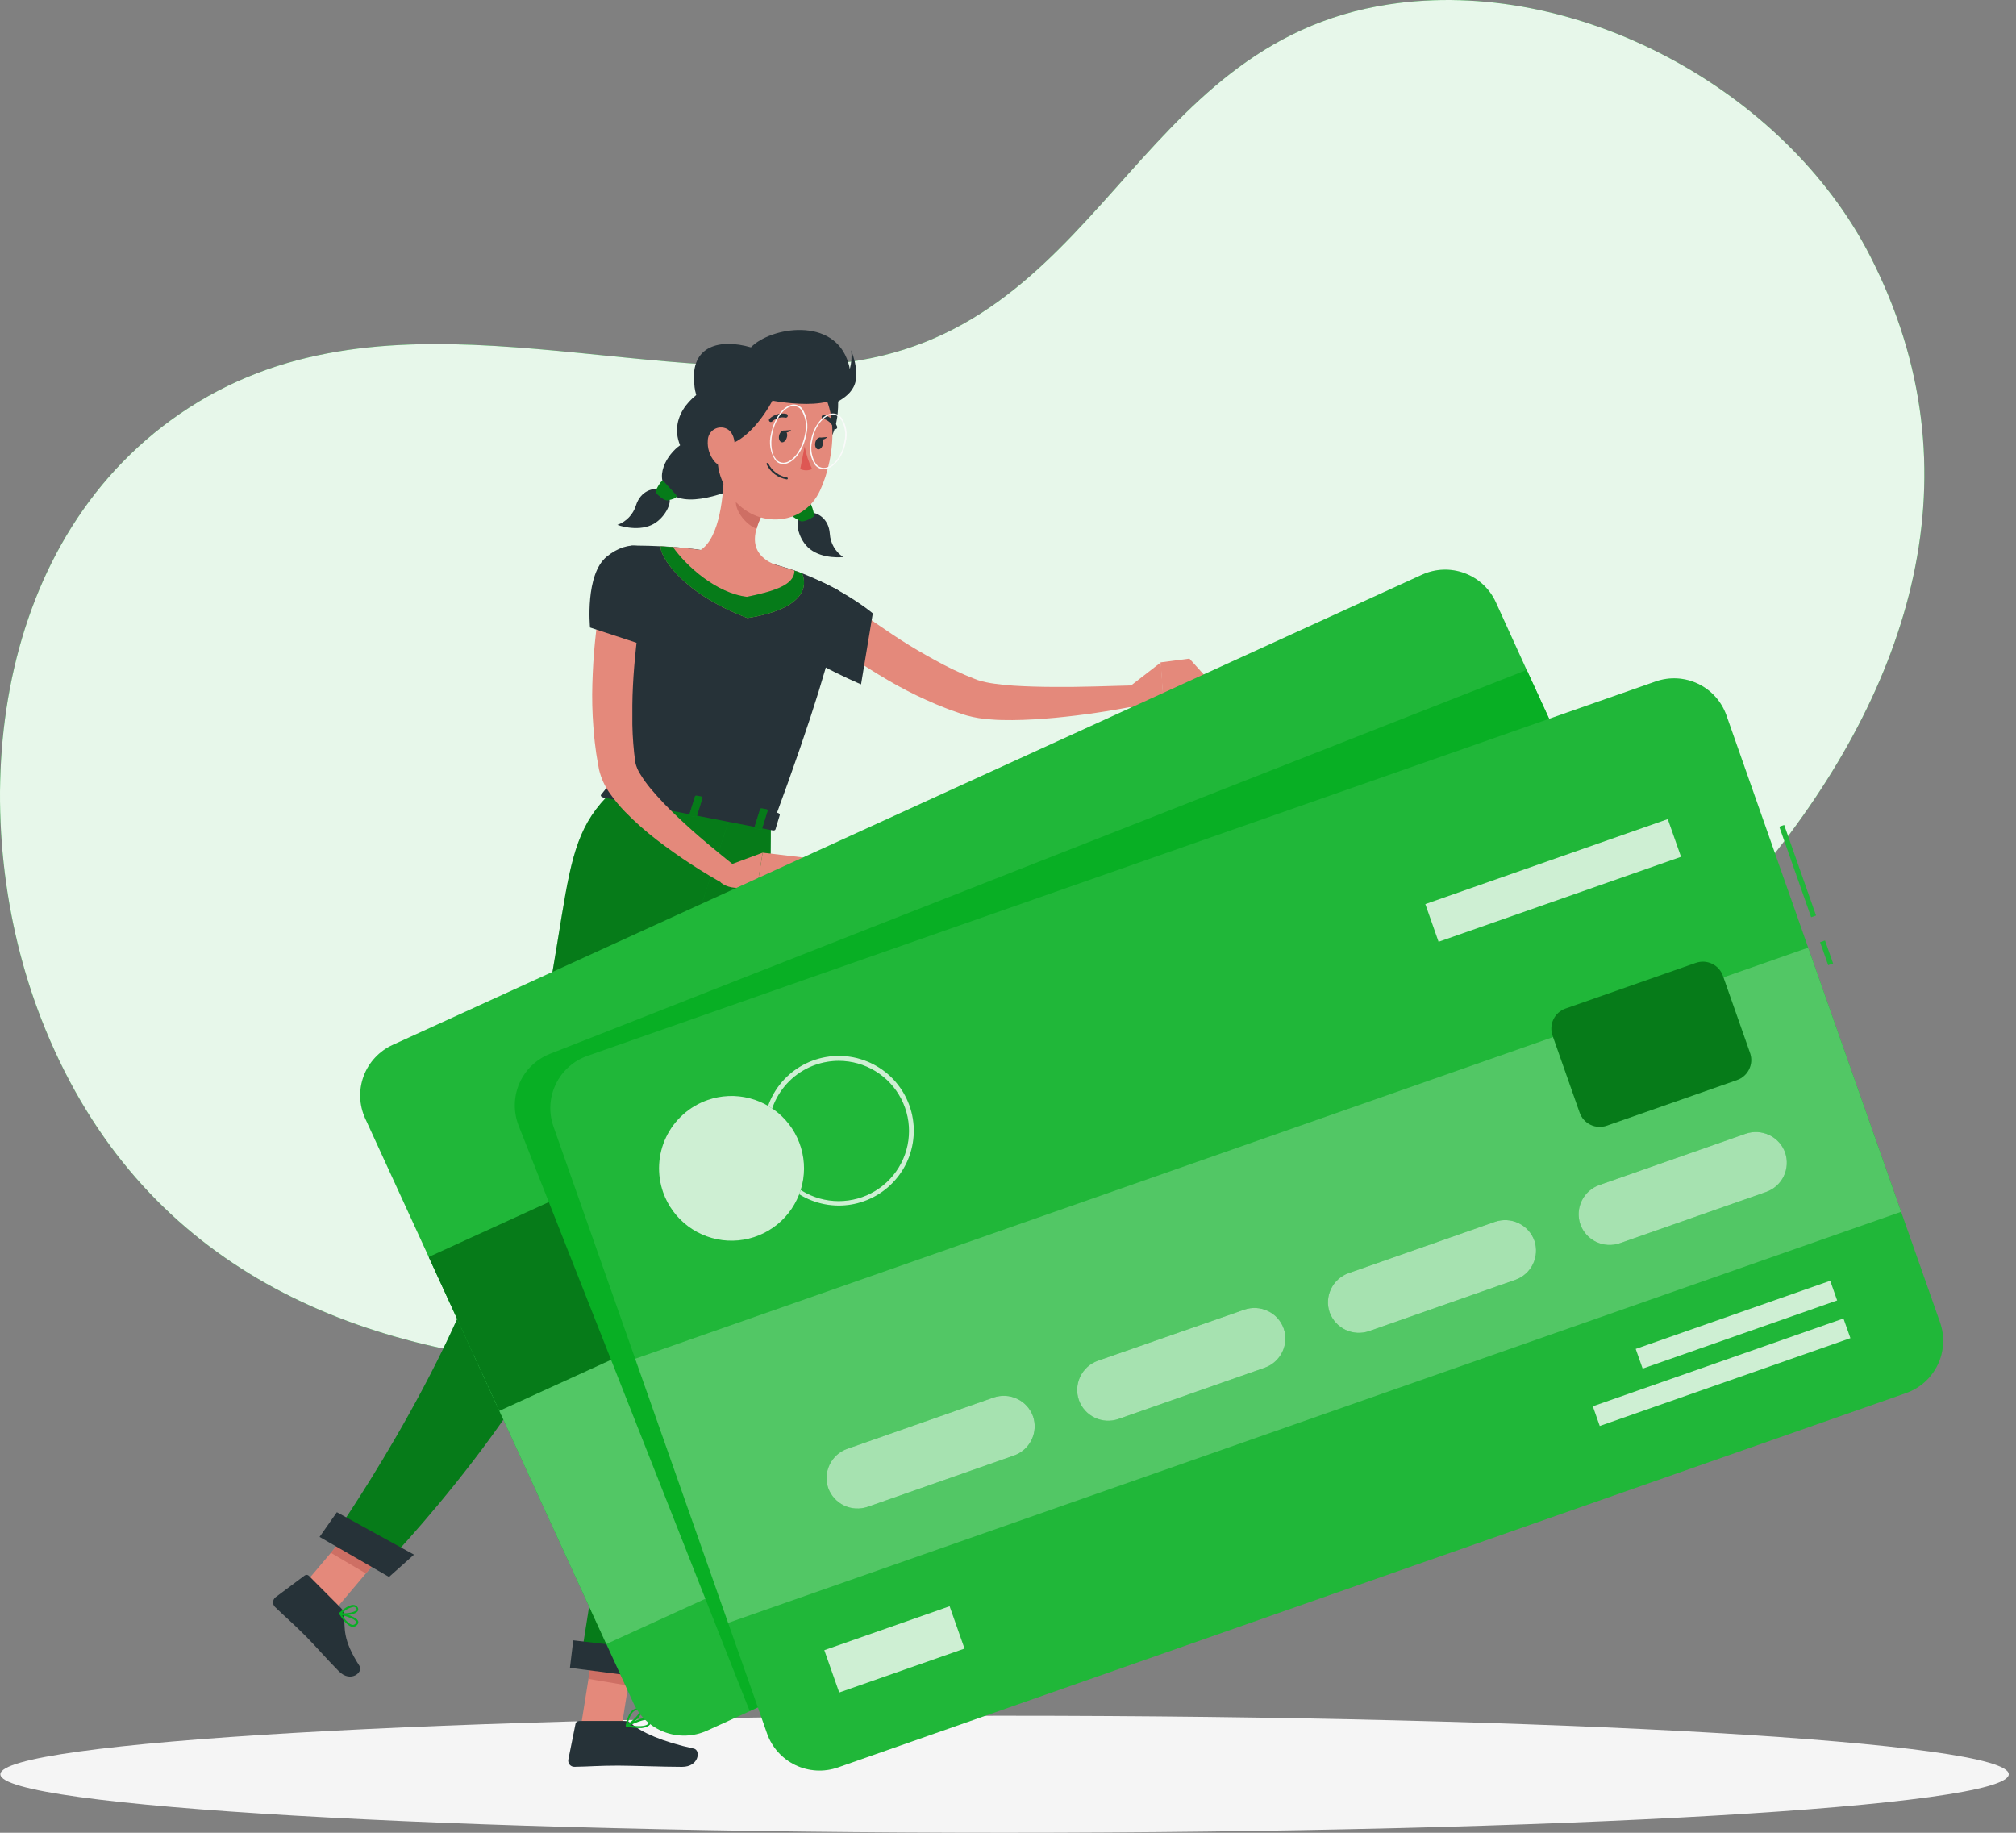 <svg width="110" height="100" viewBox="0 0 110 100" fill="none" xmlns="http://www.w3.org/2000/svg">
<rect x="0" y="0" width="110" height="100" fill="#808080" stroke="none"/>
<path d="M45.556 19.838C33.489 21.033 20.124 15.039 9.316 22.93C-0.836 30.36 -1.847 45.089 2.256 55.61C12.264 81.254 45.871 76.046 66.921 68.167C86.242 60.936 114.205 37.709 102.032 13.951C97.396 4.902 85.98 -1.32 75.772 0.24C61.678 2.387 60.115 18.4 45.556 19.838Z" fill="#08AF24"/>
<path opacity="0.9" d="M45.556 19.838C33.489 21.033 20.124 15.039 9.316 22.93C-0.836 30.36 -1.847 45.089 2.256 55.61C12.264 81.254 45.871 76.046 66.921 68.167C86.242 60.936 114.205 37.709 102.032 13.951C97.396 4.902 85.98 -1.32 75.772 0.24C61.678 2.387 60.115 18.4 45.556 19.838Z" fill="white"/>
<path d="M54.812 100C85.073 100 109.605 98.571 109.605 96.808C109.605 95.044 85.073 93.615 54.812 93.615C24.552 93.615 0.02 95.044 0.02 96.808C0.02 98.571 24.552 100 54.812 100Z" fill="#F5F5F5"/>
<path d="M45.733 21.921C45.753 25.263 43.354 25.229 43.402 24.191C43.45 23.154 42.856 20.669 43.402 20.909C43.947 21.148 45.725 20.443 45.733 21.921Z" fill="#263238"/>
<path d="M44.224 27.974C44.555 27.949 45.219 28.256 45.278 29.128C45.294 29.381 45.368 29.627 45.495 29.847C45.622 30.066 45.798 30.254 46.01 30.394C46.01 30.394 44.911 30.526 44.19 29.957C43.602 29.497 43.342 28.49 43.65 28.265C43.819 28.129 44.014 28.03 44.224 27.974Z" fill="#263238"/>
<path d="M43.792 25.599C44.357 26.098 44.874 27.418 43.6 28.044C42.325 28.67 40.322 27.212 40.322 27.212L42.523 26.194L43.792 25.599Z" fill="#263238"/>
<path d="M44.419 28.095C44.388 27.912 44.337 27.733 44.267 27.562C44.26 27.546 44.251 27.531 44.238 27.519C44.226 27.507 44.211 27.497 44.194 27.492C44.177 27.487 44.16 27.485 44.142 27.487C44.125 27.49 44.109 27.496 44.094 27.505L43.311 28.027C43.296 28.038 43.283 28.052 43.274 28.069C43.265 28.085 43.26 28.104 43.26 28.123C43.26 28.142 43.265 28.161 43.274 28.177C43.283 28.194 43.296 28.208 43.311 28.219C43.424 28.301 43.545 28.371 43.673 28.428C43.857 28.501 44.238 28.292 44.368 28.202C44.386 28.191 44.4 28.175 44.409 28.156C44.418 28.137 44.422 28.116 44.419 28.095Z" fill="#08AF24"/>
<path opacity="0.3" d="M44.419 28.095C44.388 27.912 44.337 27.733 44.267 27.562C44.26 27.546 44.251 27.531 44.238 27.519C44.226 27.507 44.211 27.497 44.194 27.492C44.177 27.487 44.16 27.485 44.142 27.487C44.125 27.49 44.109 27.496 44.094 27.505L43.311 28.027C43.296 28.038 43.283 28.052 43.274 28.069C43.265 28.085 43.26 28.104 43.26 28.123C43.26 28.142 43.265 28.161 43.274 28.177C43.283 28.194 43.296 28.208 43.311 28.219C43.424 28.301 43.545 28.371 43.673 28.428C43.857 28.501 44.238 28.292 44.368 28.202C44.386 28.191 44.4 28.175 44.409 28.156C44.418 28.137 44.422 28.116 44.419 28.095Z" fill="black"/>
<path d="M35.995 26.711C35.681 26.606 34.963 26.747 34.698 27.582C34.622 27.824 34.492 28.046 34.316 28.229C34.141 28.413 33.925 28.553 33.686 28.64C33.686 28.64 34.723 29.029 35.56 28.64C36.238 28.332 36.718 27.413 36.484 27.119C36.352 26.95 36.185 26.81 35.995 26.711Z" fill="#263238"/>
<path d="M39.109 20.971C37.965 21.281 36.425 22.635 37.108 24.296C36.433 24.755 35.568 26.078 36.58 26.924C37.668 27.835 40.344 26.557 40.344 26.557L40.364 26.123L40.683 22.891L39.109 20.971Z" fill="#263238"/>
<path d="M35.777 26.784C35.853 26.613 35.948 26.451 36.06 26.301C36.071 26.288 36.085 26.277 36.101 26.269C36.117 26.262 36.134 26.258 36.152 26.258C36.169 26.258 36.187 26.262 36.203 26.269C36.218 26.277 36.233 26.288 36.244 26.301L36.877 26.992C36.889 27.006 36.899 27.023 36.904 27.041C36.908 27.06 36.909 27.079 36.904 27.098C36.9 27.116 36.892 27.133 36.88 27.148C36.867 27.162 36.852 27.174 36.834 27.181C36.706 27.233 36.572 27.272 36.436 27.297C36.238 27.325 35.933 27.035 35.814 26.916C35.795 26.901 35.781 26.879 35.774 26.856C35.768 26.832 35.769 26.807 35.777 26.784Z" fill="#08AF24"/>
<path opacity="0.3" d="M35.777 26.784C35.853 26.613 35.948 26.451 36.06 26.301C36.071 26.288 36.085 26.277 36.101 26.269C36.117 26.262 36.134 26.258 36.152 26.258C36.169 26.258 36.187 26.262 36.203 26.269C36.218 26.277 36.233 26.288 36.244 26.301L36.877 26.992C36.889 27.006 36.899 27.023 36.904 27.041C36.908 27.06 36.909 27.079 36.904 27.098C36.9 27.116 36.892 27.133 36.88 27.148C36.867 27.162 36.852 27.174 36.834 27.181C36.706 27.233 36.572 27.272 36.436 27.297C36.238 27.325 35.933 27.035 35.814 26.916C35.795 26.901 35.781 26.879 35.774 26.856C35.768 26.832 35.769 26.807 35.777 26.784Z" fill="black"/>
<path d="M46.075 32.742C46.615 33.16 47.206 33.605 47.799 34.011C48.392 34.417 48.989 34.826 49.602 35.201C50.215 35.576 50.837 35.926 51.464 36.259L51.936 36.499L52.417 36.721C52.575 36.797 52.736 36.865 52.9 36.927L53.14 37.026C53.222 37.057 53.31 37.096 53.361 37.111C53.656 37.201 53.958 37.266 54.265 37.305C54.598 37.353 54.949 37.387 55.305 37.412C56.014 37.457 56.743 37.477 57.475 37.48C58.207 37.483 58.947 37.48 59.685 37.457C60.422 37.435 61.169 37.418 61.903 37.395L62.042 38.504C60.557 38.802 59.059 39.024 57.551 39.166C56.791 39.234 56.028 39.285 55.248 39.291C54.858 39.291 54.463 39.291 54.056 39.254C53.618 39.228 53.184 39.157 52.761 39.042C52.631 39.008 52.549 38.975 52.453 38.944L52.171 38.845C51.981 38.783 51.795 38.715 51.605 38.639L51.057 38.419L50.52 38.182C49.811 37.863 49.119 37.505 48.449 37.111C47.782 36.719 47.126 36.312 46.493 35.878C45.86 35.444 45.25 34.995 44.628 34.468L46.075 32.742Z" fill="#E4897B"/>
<path d="M43.142 31.476C43.845 30.929 46.742 32.72 47.623 33.467L46.982 37.339C46.982 37.339 42.814 35.596 42.562 34.406C42.302 33.163 42.61 31.894 43.142 31.476Z" fill="#263238"/>
<path d="M61.595 37.492L63.342 36.141L63.48 38.23C63.48 38.23 62.276 38.975 61.482 38.512L61.595 37.492Z" fill="#E4897B"/>
<path d="M64.899 35.935L65.792 36.927L63.469 38.23L63.33 36.14L64.899 35.935Z" fill="#E4897B"/>
<path d="M31.719 94.052L33.92 94.215L34.723 89.159L32.525 88.995L31.719 94.052Z" fill="#E4897B"/>
<path d="M16.145 86.985L18.013 88.158L21.34 84.221L19.472 83.045L16.145 86.985Z" fill="#E4897B"/>
<path d="M18.604 87.737L16.855 85.981C16.825 85.95 16.785 85.931 16.742 85.928C16.699 85.925 16.657 85.938 16.623 85.964L15.032 87.151C14.993 87.182 14.961 87.221 14.939 87.266C14.916 87.31 14.903 87.359 14.9 87.408C14.898 87.458 14.905 87.508 14.923 87.554C14.941 87.601 14.969 87.643 15.004 87.678C15.623 88.279 15.953 88.538 16.722 89.311C17.194 89.788 17.835 90.529 18.488 91.186C19.141 91.844 19.825 91.232 19.619 90.904C18.663 89.418 18.836 88.863 18.771 88.107C18.761 87.968 18.702 87.837 18.604 87.737Z" fill="#263238"/>
<path d="M34.068 93.9H31.587C31.543 93.9 31.501 93.915 31.467 93.942C31.433 93.97 31.411 94.009 31.403 94.052L31.01 96.009C31.001 96.059 31.003 96.11 31.017 96.158C31.03 96.207 31.055 96.252 31.088 96.289C31.122 96.327 31.163 96.357 31.21 96.376C31.257 96.395 31.307 96.404 31.358 96.401C32.222 96.387 32.643 96.336 33.734 96.336C34.404 96.336 36.278 96.404 37.213 96.404C38.148 96.404 38.242 95.49 37.86 95.408C36.15 95.036 34.997 94.526 34.441 94.035C34.338 93.945 34.205 93.896 34.068 93.9Z" fill="#263238"/>
<path d="M34.723 89.159L34.276 91.968L32.106 91.604L32.522 88.998L34.723 89.159Z" fill="#CE6F64"/>
<path d="M19.472 83.048L21.34 84.221L19.963 85.851L18.053 84.726L19.472 83.048Z" fill="#CE6F64"/>
<path d="M33.392 43.194L42.192 44.905C46.739 32.618 45.75 32.215 45.75 32.215C45.111 31.864 44.45 31.553 43.772 31.284L43.653 31.239C43.088 31.033 42.975 31.002 42.224 30.782C40.929 30.475 39.722 30.218 38.228 30.006L37.945 29.967C37.662 29.933 37.405 29.905 37.145 29.88C36.97 29.86 36.795 29.849 36.628 29.837L36.063 29.806C35.096 29.758 34.404 29.772 34.404 29.772C34.673 37.446 34.237 39.649 33.392 43.194Z" fill="#263238"/>
<path d="M39.499 25.599C39.499 26.93 39.293 29.33 38.224 30.012C38.224 30.012 38.323 31.383 40.711 31.845C43.339 32.356 42.22 30.788 42.22 30.788C40.855 30.167 41.09 29.113 41.542 28.165L39.499 25.599Z" fill="#E4897B"/>
<path d="M40.333 26.645L41.542 28.166C41.436 28.385 41.349 28.614 41.282 28.848C40.748 28.662 40.112 27.917 40.152 27.334C40.17 27.095 40.231 26.862 40.333 26.645Z" fill="#CE6F64"/>
<path d="M39.372 22.542C39.089 24.71 38.917 25.621 39.787 26.933C41.096 28.907 43.825 28.78 44.755 26.741C45.603 24.905 45.919 21.665 43.984 20.41C43.559 20.13 43.069 19.962 42.561 19.924C42.053 19.886 41.544 19.979 41.082 20.192C40.62 20.406 40.22 20.734 39.921 21.145C39.621 21.556 39.432 22.037 39.372 22.542Z" fill="#E4897B"/>
<path d="M46.445 19.107C46.485 19.451 46.459 19.799 46.369 20.134C46.348 20.02 46.321 19.908 46.287 19.798C45.513 17.243 42.026 17.852 40.974 18.952C39.279 18.467 37.665 18.853 37.88 20.926C37.907 21.46 38.099 21.973 38.431 22.392C38.168 23.12 38.431 24.279 39.298 24.313C40.519 24.361 41.678 22.748 42.144 21.862C42.992 22.006 44.213 22.144 45.14 21.919C45.295 22.012 45.422 22.077 45.422 22.077C46.409 21.549 47.16 21.039 46.445 19.107Z" fill="#263238"/>
<path d="M38.62 24.023C38.586 24.444 38.719 24.861 38.99 25.185C39.358 25.611 39.838 25.36 40.011 24.855C40.155 24.398 40.135 23.628 39.643 23.388C39.535 23.337 39.416 23.315 39.296 23.322C39.176 23.328 39.061 23.365 38.959 23.428C38.857 23.491 38.773 23.579 38.714 23.683C38.655 23.787 38.623 23.903 38.62 24.023Z" fill="#E4897B"/>
<path d="M42.059 44.906C42.059 44.906 42.093 62.34 40.663 68.905C39.177 75.735 34.805 91.274 34.805 91.274L31.64 90.865C31.64 90.865 34.118 75.168 35.172 68.38C36.323 60.983 35.619 43.653 35.619 43.653L42.059 44.906Z" fill="#08AF24"/>
<path opacity="0.3" d="M42.059 44.906C42.059 44.906 42.093 62.34 40.663 68.905C39.177 75.735 34.805 91.274 34.805 91.274L31.64 90.865C31.64 90.865 34.118 75.168 35.172 68.38C36.323 60.983 35.619 43.653 35.619 43.653L42.059 44.906Z" fill="black"/>
<path d="M35.345 91.547L31.098 91L31.279 89.5L36.1 90.064L35.345 91.547Z" fill="#263238"/>
<path d="M39.869 44.455C39.869 44.455 35.13 58.863 32.776 67.163C30.295 75.919 20.783 85.603 20.783 85.603L18.056 84.03C18.056 84.03 24.556 74.836 26.944 66.666C31.807 50.081 29.809 46.567 33.392 43.194L39.869 44.455Z" fill="#08AF24"/>
<path opacity="0.3" d="M39.869 44.455C39.869 44.455 35.13 58.863 32.776 67.163C30.295 75.919 20.783 85.603 20.783 85.603L18.056 84.03C18.056 84.03 24.556 74.836 26.944 66.666C31.807 50.081 29.809 46.567 33.392 43.194L39.869 44.455Z" fill="black"/>
<path d="M21.227 86.041L17.437 83.858L18.381 82.51L22.589 84.825L21.227 86.041Z" fill="#263238"/>
<path d="M42.508 23.775C42.475 23.95 42.54 24.108 42.656 24.131C42.772 24.154 42.891 24.029 42.939 23.849C42.987 23.668 42.908 23.512 42.792 23.49C42.675 23.467 42.542 23.6 42.508 23.775Z" fill="#263238"/>
<path d="M44.484 24.158C44.45 24.333 44.515 24.494 44.631 24.516C44.747 24.539 44.866 24.415 44.9 24.234C44.934 24.053 44.869 23.898 44.753 23.878C44.637 23.858 44.518 23.98 44.484 24.158Z" fill="#263238"/>
<path d="M44.702 23.881L45.146 23.845C45.146 23.845 44.866 24.13 44.702 23.881Z" fill="#263238"/>
<path d="M43.904 24.358C43.983 24.786 44.119 25.201 44.311 25.591C44.21 25.638 44.1 25.663 43.988 25.663C43.876 25.663 43.766 25.638 43.664 25.591L43.904 24.358Z" fill="#DE5753"/>
<path d="M42.924 26.154C42.688 26.116 42.465 26.021 42.273 25.877C42.082 25.734 41.928 25.546 41.825 25.331C41.822 25.325 41.821 25.318 41.821 25.311C41.821 25.304 41.822 25.297 41.825 25.291C41.827 25.285 41.831 25.279 41.836 25.274C41.841 25.269 41.847 25.266 41.853 25.263C41.866 25.258 41.88 25.259 41.893 25.264C41.905 25.269 41.915 25.279 41.921 25.291C42.02 25.489 42.164 25.662 42.341 25.794C42.519 25.926 42.725 26.015 42.944 26.053C42.951 26.054 42.957 26.056 42.963 26.06C42.969 26.063 42.974 26.068 42.978 26.073C42.982 26.079 42.984 26.085 42.986 26.092C42.987 26.099 42.987 26.105 42.986 26.112C42.983 26.126 42.975 26.138 42.964 26.146C42.952 26.154 42.938 26.157 42.924 26.154Z" fill="#263238"/>
<path d="M42.059 23.024C42.039 23.024 42.018 23.018 42.001 23.006C41.984 22.994 41.971 22.977 41.963 22.958C41.955 22.938 41.954 22.917 41.958 22.897C41.963 22.877 41.974 22.858 41.989 22.844C42.11 22.73 42.257 22.647 42.416 22.602C42.576 22.556 42.744 22.549 42.907 22.581C42.934 22.589 42.957 22.607 42.97 22.631C42.984 22.656 42.988 22.684 42.981 22.711C42.973 22.738 42.956 22.76 42.932 22.774C42.908 22.788 42.88 22.791 42.854 22.785C42.724 22.762 42.591 22.769 42.465 22.806C42.339 22.843 42.223 22.909 42.127 22.999C42.109 23.015 42.084 23.024 42.059 23.024Z" fill="#263238"/>
<path d="M45.581 23.416C45.56 23.416 45.539 23.41 45.522 23.399C45.505 23.387 45.492 23.37 45.484 23.351C45.436 23.229 45.36 23.12 45.262 23.032C45.163 22.945 45.046 22.881 44.919 22.846C44.906 22.844 44.893 22.839 44.881 22.832C44.87 22.824 44.859 22.815 44.852 22.803C44.844 22.792 44.838 22.779 44.835 22.766C44.832 22.753 44.832 22.739 44.834 22.725C44.841 22.698 44.856 22.675 44.879 22.659C44.901 22.644 44.929 22.637 44.956 22.64C45.117 22.681 45.267 22.759 45.391 22.868C45.516 22.977 45.613 23.115 45.674 23.269C45.679 23.282 45.682 23.296 45.682 23.31C45.683 23.324 45.68 23.337 45.675 23.35C45.669 23.363 45.662 23.375 45.652 23.385C45.642 23.395 45.63 23.402 45.617 23.408L45.581 23.416Z" fill="#263238"/>
<path d="M42.746 25.32C42.659 25.32 42.572 25.3 42.494 25.262C42.415 25.223 42.347 25.167 42.294 25.097C42.161 24.89 42.072 24.658 42.034 24.416C41.995 24.173 42.006 23.925 42.068 23.687C42.229 22.796 42.789 22.071 43.317 22.071C43.405 22.072 43.492 22.093 43.57 22.132C43.649 22.171 43.718 22.228 43.772 22.297C43.904 22.504 43.993 22.736 44.032 22.979C44.071 23.221 44.059 23.469 43.998 23.707C43.837 24.598 43.275 25.32 42.746 25.32ZM43.311 22.15C42.817 22.15 42.286 22.85 42.13 23.707C42.031 24.271 42.11 24.779 42.342 25.052C42.389 25.113 42.45 25.163 42.519 25.197C42.588 25.231 42.663 25.249 42.74 25.25C43.238 25.25 43.766 24.553 43.922 23.696H43.956H43.922C43.982 23.469 43.994 23.232 43.957 23.001C43.921 22.769 43.837 22.548 43.71 22.351C43.663 22.29 43.604 22.241 43.536 22.206C43.468 22.171 43.393 22.152 43.317 22.15H43.311Z" fill="#FAFAFA"/>
<path d="M44.942 25.602C44.85 25.6 44.761 25.577 44.679 25.536C44.597 25.495 44.526 25.437 44.47 25.365C44.343 25.175 44.257 24.961 44.218 24.736C44.178 24.511 44.186 24.28 44.241 24.059C44.385 23.23 44.928 22.559 45.45 22.559C45.542 22.561 45.632 22.584 45.714 22.625C45.795 22.666 45.867 22.726 45.922 22.798C46.048 22.988 46.134 23.202 46.173 23.426C46.212 23.65 46.205 23.88 46.151 24.101C46.01 24.933 45.467 25.602 44.942 25.602ZM45.442 22.629C44.95 22.629 44.441 23.275 44.312 24.073C44.261 24.284 44.254 24.504 44.29 24.718C44.327 24.933 44.408 25.137 44.526 25.32C44.576 25.383 44.639 25.436 44.712 25.472C44.784 25.509 44.864 25.529 44.944 25.531C45.436 25.531 45.948 24.888 46.075 24.09C46.126 23.879 46.133 23.659 46.096 23.445C46.06 23.231 45.981 23.026 45.863 22.843C45.813 22.779 45.75 22.726 45.678 22.689C45.606 22.652 45.526 22.632 45.445 22.629H45.442Z" fill="#FAFAFA"/>
<path d="M19.254 88.762C18.971 88.762 18.675 88.327 18.522 88.076C18.516 88.068 18.513 88.058 18.513 88.048C18.513 88.038 18.516 88.028 18.522 88.02C18.528 88.012 18.537 88.006 18.546 88.002C18.555 87.998 18.566 87.996 18.576 87.998C18.666 88.017 19.443 88.186 19.542 88.451C19.553 88.481 19.556 88.512 19.551 88.543C19.546 88.574 19.532 88.603 19.511 88.626C19.483 88.669 19.445 88.704 19.4 88.727C19.355 88.751 19.305 88.763 19.254 88.762ZM18.663 88.127C18.881 88.454 19.093 88.649 19.245 88.657C19.279 88.658 19.313 88.649 19.342 88.633C19.372 88.617 19.397 88.593 19.415 88.564C19.424 88.554 19.431 88.542 19.433 88.528C19.436 88.515 19.434 88.501 19.429 88.488C19.378 88.347 18.974 88.206 18.663 88.127Z" fill="#08AF24"/>
<path d="M18.791 88.127C18.705 88.128 18.62 88.119 18.536 88.099C18.528 88.096 18.52 88.091 18.514 88.084C18.507 88.078 18.503 88.07 18.5 88.062C18.493 88.046 18.493 88.027 18.5 88.011C18.519 87.994 18.952 87.568 19.271 87.568H19.294C19.333 87.571 19.372 87.582 19.407 87.6C19.442 87.619 19.473 87.644 19.497 87.675C19.526 87.706 19.544 87.744 19.548 87.786C19.552 87.827 19.542 87.869 19.52 87.904C19.429 88.056 19.068 88.127 18.791 88.127ZM18.664 88.017C18.929 88.048 19.359 87.972 19.446 87.845C19.46 87.825 19.472 87.794 19.429 87.74C19.415 87.72 19.395 87.703 19.373 87.691C19.35 87.679 19.325 87.673 19.299 87.673C19.057 87.719 18.835 87.839 18.664 88.017Z" fill="#08AF24"/>
<path d="M34.879 94.287C34.645 94.281 34.412 94.252 34.184 94.202C34.173 94.2 34.163 94.195 34.155 94.186C34.148 94.178 34.143 94.168 34.141 94.157C34.14 94.146 34.142 94.136 34.147 94.126C34.152 94.116 34.16 94.109 34.169 94.104C34.274 94.053 35.181 93.602 35.444 93.754C35.468 93.769 35.488 93.79 35.501 93.814C35.515 93.839 35.523 93.867 35.523 93.895C35.526 93.942 35.518 93.99 35.499 94.034C35.48 94.078 35.45 94.116 35.413 94.146C35.255 94.251 35.068 94.301 34.879 94.287ZM34.361 94.135C34.845 94.214 35.209 94.194 35.351 94.073C35.375 94.052 35.394 94.026 35.406 93.996C35.418 93.967 35.423 93.935 35.421 93.903C35.422 93.893 35.419 93.882 35.414 93.873C35.41 93.863 35.402 93.855 35.393 93.85C35.252 93.768 34.749 93.96 34.361 94.135Z" fill="#08AF24"/>
<path d="M34.198 94.202C34.187 94.205 34.177 94.205 34.166 94.202C34.158 94.197 34.152 94.189 34.148 94.18C34.144 94.171 34.142 94.161 34.144 94.151C34.144 94.112 34.279 93.215 34.771 93.215H34.814C34.955 93.229 34.995 93.299 35.003 93.359C35.042 93.607 34.494 94.086 34.217 94.205L34.198 94.202ZM34.763 93.311C34.443 93.311 34.302 93.83 34.254 94.055C34.537 93.889 34.913 93.514 34.89 93.364C34.89 93.364 34.89 93.319 34.791 93.311H34.763Z" fill="#08AF24"/>
<path d="M42.726 23.498L43.17 23.459C43.17 23.459 42.89 23.747 42.726 23.498Z" fill="#263238"/>
<path d="M40.785 33.721C37.111 32.331 35.964 30.25 36.051 29.812L36.617 29.846H36.713C36.848 29.846 36.995 29.866 37.134 29.883C37.394 29.906 37.662 29.934 37.934 29.97L38.216 30.01C39.565 30.173 40.9 30.432 42.212 30.785C42.811 30.96 43.009 31.017 43.342 31.135L43.639 31.242L43.758 31.287C44.052 31.919 43.987 33.211 40.785 33.721Z" fill="#E4897B"/>
<path d="M40.785 33.721C37.111 32.331 35.964 30.25 36.051 29.812L36.617 29.846H36.713C37.459 30.904 39.092 32.365 40.757 32.565C42.096 32.283 43.359 31.961 43.348 31.135L43.645 31.242L43.763 31.287C44.052 31.919 43.987 33.211 40.785 33.721Z" fill="#08AF24"/>
<path opacity="0.3" d="M40.785 33.721C37.111 32.331 35.964 30.25 36.051 29.812L36.617 29.846H36.713C37.459 30.904 39.092 32.365 40.757 32.565C42.096 32.283 43.359 31.961 43.348 31.135L43.645 31.242L43.763 31.287C44.052 31.919 43.987 33.211 40.785 33.721Z" fill="black"/>
<path d="M33.361 42.653L32.796 43.363C32.754 43.417 32.816 43.493 32.917 43.513L42.147 45.306C42.226 45.323 42.3 45.306 42.314 45.247L42.545 44.477C42.562 44.423 42.503 44.364 42.415 44.347L33.502 42.616C33.478 42.611 33.452 42.611 33.427 42.618C33.403 42.624 33.38 42.636 33.361 42.653Z" fill="#263238"/>
<path d="M34.364 43.879L34.127 43.834C34.079 43.834 34.048 43.794 34.056 43.763L34.367 42.765C34.367 42.734 34.423 42.719 34.469 42.728L34.709 42.773C34.757 42.773 34.788 42.815 34.779 42.844L34.469 43.845C34.457 43.861 34.441 43.873 34.422 43.879C34.403 43.886 34.383 43.885 34.364 43.879Z" fill="#08AF24"/>
<path opacity="0.3" d="M34.364 43.879L34.127 43.834C34.079 43.834 34.048 43.794 34.056 43.763L34.367 42.765C34.367 42.734 34.423 42.719 34.469 42.728L34.709 42.773C34.757 42.773 34.788 42.815 34.779 42.844L34.469 43.845C34.457 43.861 34.441 43.873 34.422 43.879C34.403 43.886 34.383 43.885 34.364 43.879Z" fill="black"/>
<path d="M34.992 33.176C34.884 33.844 34.782 34.586 34.709 35.28C34.635 35.974 34.57 36.69 34.536 37.412C34.518 37.767 34.506 38.123 34.503 38.478C34.503 38.831 34.503 39.183 34.503 39.536C34.517 40.226 34.57 40.915 34.664 41.6C34.717 41.834 34.813 42.057 34.946 42.257C35.115 42.532 35.304 42.794 35.511 43.041C35.963 43.576 36.446 44.083 36.958 44.561C37.475 45.057 38.018 45.537 38.575 46.005C39.132 46.473 39.705 46.938 40.27 47.387L39.663 48.323C38.333 47.596 37.061 46.767 35.859 45.844C35.239 45.37 34.653 44.852 34.107 44.293C33.816 43.994 33.548 43.672 33.307 43.331C33.009 42.928 32.796 42.469 32.683 41.981L32.578 41.383C32.541 41.188 32.516 40.994 32.493 40.802C32.437 40.413 32.406 40.026 32.375 39.64C32.316 38.871 32.298 38.1 32.321 37.33C32.344 36.566 32.386 35.804 32.462 35.046C32.539 34.287 32.635 33.543 32.787 32.759L34.992 33.176Z" fill="#E4897B"/>
<path d="M33.115 30.363C31.906 31.338 32.194 34.238 32.194 34.238L36.263 35.574C36.263 35.574 36.077 32.233 35.879 31.031C35.636 29.601 34.302 29.401 33.115 30.363Z" fill="#263238"/>
<path d="M39.773 47.207L41.613 46.524L41.33 48.27C41.33 48.27 39.996 48.749 39.313 48.135L39.773 47.207Z" fill="#E4897B"/>
<path d="M43.803 46.784V48.132L41.33 48.27L41.613 46.524L43.803 46.784Z" fill="#E4897B"/>
<path d="M41.471 45.261L41.234 45.216C41.186 45.216 41.155 45.177 41.163 45.146L41.474 44.148C41.474 44.117 41.531 44.102 41.579 44.111L41.816 44.156C41.864 44.156 41.895 44.198 41.887 44.226L41.576 45.228C41.567 45.256 41.531 45.273 41.471 45.261Z" fill="#08AF24"/>
<path opacity="0.3" d="M41.471 45.261L41.234 45.216C41.186 45.216 41.155 45.177 41.163 45.146L41.474 44.148C41.474 44.117 41.531 44.102 41.579 44.111L41.816 44.156C41.864 44.156 41.895 44.198 41.887 44.226L41.576 45.228C41.567 45.256 41.531 45.273 41.471 45.261Z" fill="black"/>
<path d="M37.919 44.567L37.679 44.522C37.631 44.522 37.6 44.483 37.611 44.452L37.922 43.453C37.922 43.422 37.976 43.408 38.024 43.416L38.264 43.462C38.309 43.462 38.343 43.504 38.332 43.532L38.021 44.533C38.012 44.567 37.967 44.581 37.919 44.567Z" fill="#08AF24"/>
<path opacity="0.3" d="M37.919 44.567L37.679 44.522C37.631 44.522 37.6 44.483 37.611 44.452L37.922 43.453C37.922 43.422 37.976 43.408 38.024 43.416L38.264 43.462C38.309 43.462 38.343 43.504 38.332 43.532L38.021 44.533C38.012 44.567 37.967 44.581 37.919 44.567Z" fill="black"/>
<path d="M19.921 61.011L34.571 92.941C34.906 93.667 35.516 94.23 36.267 94.509C37.018 94.787 37.849 94.758 38.578 94.427L40.904 93.367L94.757 68.761C95.485 68.427 96.05 67.819 96.33 67.07C96.609 66.322 96.581 65.493 96.249 64.765L83.304 36.564L81.608 32.838C81.272 32.113 80.662 31.55 79.911 31.272C79.161 30.993 78.33 31.022 77.601 31.352L21.419 57.015C20.691 57.35 20.126 57.957 19.845 58.706C19.564 59.454 19.592 60.283 19.921 61.011Z" fill="#08AF24"/>
<path opacity="0.1" d="M19.921 61.011L34.571 92.941C34.906 93.667 35.516 94.23 36.267 94.509C37.018 94.787 37.849 94.758 38.578 94.427L40.904 93.367L94.757 68.761C95.485 68.427 96.05 67.819 96.33 67.07C96.609 66.322 96.581 65.493 96.249 64.765L83.304 36.564L81.608 32.838C81.272 32.113 80.662 31.55 79.911 31.272C79.161 30.993 78.33 31.022 77.601 31.352L21.419 57.015C20.691 57.35 20.126 57.957 19.845 58.706C19.564 59.454 19.592 60.283 19.921 61.011Z" fill="white"/>
<path d="M33.085 89.703L94.762 61.523L87.544 45.79L25.867 73.97L33.085 89.703Z" fill="#08AF24"/>
<path opacity="0.3" d="M33.085 89.703L94.762 61.523L87.544 45.79L25.867 73.97L33.085 89.703Z" fill="white"/>
<path d="M48.597 76.506L87.573 58.698L84.99 53.067L46.014 70.875L48.597 76.506Z" fill="#08AF24"/>
<path opacity="0.8" d="M48.597 76.506L87.573 58.698L84.99 53.067L46.014 70.875L48.597 76.506Z" fill="white"/>
<path d="M27.244 76.978L88.921 48.798L85.069 40.403L23.392 68.583L27.244 76.978Z" fill="#08AF24"/>
<path opacity="0.3" d="M27.244 76.978L88.921 48.798L85.069 40.403L23.392 68.583L27.244 76.978Z" fill="black"/>
<g style="mix-blend-mode:multiply">
<path d="M28.297 61.412L40.904 93.356L94.757 68.75C95.485 68.416 96.05 67.808 96.33 67.059C96.609 66.311 96.581 65.482 96.25 64.754L83.304 36.553L30.004 57.501C29.259 57.795 28.662 58.372 28.342 59.105C28.022 59.838 28.006 60.667 28.297 61.412Z" fill="#08AF24"/>
</g>
<path d="M99.579 51.315L99.312 51.408L99.753 52.661L100.02 52.568L99.579 51.315Z" fill="#08AF24"/>
<path opacity="0.1" d="M99.579 51.315L99.312 51.408L99.753 52.661L100.02 52.568L99.579 51.315Z" fill="white"/>
<path d="M97.351 45.013L97.085 45.106L98.823 50.045L99.089 49.952L97.351 45.013Z" fill="#08AF24"/>
<path opacity="0.1" d="M97.351 45.013L97.085 45.106L98.823 50.045L99.089 49.952L97.351 45.013Z" fill="white"/>
<path d="M32.047 57.611L90.346 37.179C91.103 36.916 91.932 36.963 92.654 37.309C93.376 37.655 93.931 38.273 94.198 39.026L105.858 72.16C106.121 72.914 106.075 73.743 105.728 74.463C105.382 75.184 104.764 75.739 104.01 76.006L45.711 96.438C44.954 96.7 44.124 96.653 43.402 96.307C42.68 95.961 42.124 95.344 41.856 94.591L30.196 61.457C29.933 60.702 29.98 59.874 30.326 59.153C30.673 58.432 31.292 57.878 32.047 57.611Z" fill="#08AF24"/>
<path opacity="0.1" d="M32.047 57.611L90.346 37.179C91.103 36.916 91.932 36.963 92.654 37.309C93.376 37.655 93.931 38.273 94.198 39.026L105.858 72.16C106.121 72.914 106.075 73.743 105.728 74.463C105.382 75.184 104.764 75.739 104.01 76.006L45.711 96.438C44.954 96.7 44.124 96.653 43.402 96.307C42.68 95.961 42.124 95.344 41.856 94.591L30.196 61.457C29.933 60.702 29.98 59.874 30.326 59.153C30.673 58.432 31.292 57.878 32.047 57.611Z" fill="white"/>
<path d="M39.731 88.549L103.733 66.119L98.661 51.705L34.659 74.135L39.731 88.549Z" fill="#08AF24"/>
<path opacity="0.3" d="M39.731 88.549L103.733 66.119L98.661 51.705L34.659 74.135L39.731 88.549Z" fill="white"/>
<path d="M78.493 51.386L91.724 46.749L91 44.692L77.77 49.329L78.493 51.386Z" fill="#08AF24"/>
<path opacity="0.8" d="M78.493 51.386L91.724 46.749L91 44.692L77.77 49.329L78.493 51.386Z" fill="white"/>
<path d="M89.628 74.674L100.242 70.954L99.864 69.879L89.249 73.599L89.628 74.674Z" fill="#08AF24"/>
<path opacity="0.8" d="M89.628 74.674L100.242 70.954L99.864 69.879L89.249 73.599L89.628 74.674Z" fill="white"/>
<path d="M87.287 77.805L100.966 73.012L100.587 71.937L86.909 76.73L87.287 77.805Z" fill="#08AF24"/>
<path opacity="0.8" d="M87.287 77.805L100.966 73.012L100.587 71.937L86.909 76.73L87.287 77.805Z" fill="white"/>
<path d="M45.79 92.348L52.629 89.951L51.815 87.639L44.976 90.036L45.79 92.348Z" fill="#08AF24"/>
<path opacity="0.8" d="M45.79 92.348L52.629 89.951L51.815 87.639L44.976 90.036L45.79 92.348Z" fill="white"/>
<path d="M88.382 67.833L96.368 65.035C96.789 64.886 97.134 64.577 97.328 64.175C97.521 63.773 97.548 63.311 97.402 62.889C97.252 62.469 96.942 62.125 96.54 61.932C96.137 61.739 95.674 61.712 95.252 61.857L87.263 64.658C86.842 64.807 86.497 65.117 86.303 65.518C86.11 65.92 86.083 66.382 86.228 66.804C86.379 67.224 86.689 67.568 87.093 67.761C87.496 67.954 87.959 67.98 88.382 67.833Z" fill="#08AF24"/>
<path d="M74.702 72.628L82.691 69.827C83.108 69.677 83.451 69.37 83.643 68.97C83.836 68.571 83.865 68.112 83.722 67.692C83.572 67.273 83.261 66.929 82.859 66.737C82.456 66.544 81.994 66.518 81.572 66.663L73.585 69.464C73.164 69.613 72.82 69.922 72.626 70.324C72.432 70.726 72.405 71.188 72.551 71.61C72.704 72.027 73.015 72.368 73.417 72.559C73.82 72.749 74.281 72.774 74.702 72.628Z" fill="#08AF24"/>
<path d="M61.03 77.422L69.019 74.621C69.436 74.47 69.777 74.162 69.968 73.763C70.16 73.364 70.188 72.906 70.045 72.487C69.894 72.067 69.584 71.723 69.181 71.531C68.779 71.338 68.316 71.311 67.894 71.457L59.9 74.246C59.479 74.396 59.135 74.706 58.942 75.108C58.749 75.51 58.722 75.971 58.868 76.392C59.019 76.815 59.331 77.16 59.736 77.353C60.141 77.546 60.607 77.571 61.03 77.422Z" fill="#08AF24"/>
<path d="M47.344 82.216L55.333 79.415C55.751 79.266 56.094 78.958 56.287 78.559C56.481 78.16 56.509 77.701 56.367 77.28C56.217 76.861 55.907 76.517 55.504 76.325C55.101 76.132 54.639 76.106 54.217 76.251L46.228 79.052C45.807 79.201 45.462 79.51 45.268 79.912C45.074 80.314 45.048 80.776 45.193 81.198C45.346 81.615 45.657 81.956 46.059 82.147C46.462 82.337 46.923 82.362 47.344 82.216Z" fill="#08AF24"/>
<g opacity="0.8">
<path opacity="0.8" d="M88.382 67.833L96.368 65.035C96.789 64.886 97.134 64.577 97.328 64.175C97.521 63.773 97.548 63.311 97.403 62.889C97.253 62.469 96.943 62.125 96.54 61.932C96.137 61.739 95.674 61.712 95.252 61.857L87.263 64.658C86.842 64.807 86.497 65.117 86.303 65.518C86.11 65.92 86.083 66.382 86.229 66.804C86.379 67.224 86.69 67.568 87.093 67.761C87.496 67.954 87.96 67.98 88.382 67.833Z" fill="white"/>
<path opacity="0.8" d="M74.702 72.628L82.691 69.827C83.108 69.677 83.451 69.37 83.643 68.97C83.836 68.571 83.865 68.112 83.722 67.692C83.572 67.273 83.261 66.929 82.859 66.737C82.456 66.544 81.994 66.518 81.572 66.663L73.585 69.464C73.164 69.613 72.82 69.922 72.626 70.324C72.432 70.726 72.405 71.188 72.551 71.61C72.704 72.027 73.015 72.368 73.417 72.559C73.82 72.749 74.281 72.774 74.702 72.628Z" fill="white"/>
<path opacity="0.8" d="M61.03 77.422L69.019 74.621C69.436 74.47 69.776 74.162 69.968 73.763C70.16 73.364 70.187 72.906 70.044 72.487C69.894 72.067 69.584 71.723 69.181 71.531C68.779 71.338 68.316 71.311 67.894 71.457L59.899 74.246C59.479 74.396 59.135 74.706 58.942 75.108C58.748 75.51 58.722 75.971 58.868 76.392C59.018 76.815 59.33 77.16 59.736 77.353C60.141 77.546 60.606 77.571 61.03 77.422Z" fill="white"/>
<path opacity="0.8" d="M47.344 82.216L55.333 79.415C55.751 79.266 56.094 78.958 56.287 78.559C56.481 78.16 56.509 77.701 56.367 77.28C56.217 76.861 55.907 76.517 55.504 76.325C55.101 76.132 54.639 76.106 54.217 76.251L46.228 79.052C45.807 79.201 45.462 79.51 45.268 79.912C45.074 80.314 45.047 80.776 45.193 81.198C45.346 81.615 45.657 81.956 46.059 82.147C46.462 82.337 46.923 82.362 47.344 82.216Z" fill="white"/>
</g>
<path d="M87.671 61.419L94.78 58.928C95.383 58.716 95.701 58.056 95.489 57.454L94.008 53.245C93.796 52.642 93.134 52.325 92.531 52.537L85.422 55.028C84.818 55.239 84.501 55.899 84.713 56.502L86.194 60.711C86.406 61.314 87.067 61.631 87.671 61.419Z" fill="#08AF24"/>
<path opacity="0.3" d="M87.671 61.419L94.78 58.928C95.383 58.716 95.701 58.056 95.489 57.454L94.008 53.245C93.796 52.642 93.134 52.325 92.531 52.537L85.422 55.028C84.818 55.239 84.501 55.899 84.713 56.502L86.194 60.711C86.406 61.314 87.067 61.631 87.671 61.419Z" fill="black"/>
<path d="M45.77 65.778C44.744 65.778 43.756 65.394 43.001 64.701C42.246 64.009 41.778 63.059 41.692 62.039C41.605 61.02 41.905 60.005 42.532 59.195C43.16 58.386 44.069 57.841 45.08 57.669C46.091 57.496 47.13 57.709 47.991 58.265C48.852 58.82 49.472 59.678 49.73 60.669C49.987 61.66 49.862 62.711 49.38 63.614C48.898 64.517 48.094 65.207 47.126 65.546C46.691 65.699 46.232 65.778 45.77 65.778ZM45.77 57.881C45.336 57.882 44.905 57.955 44.495 58.098C43.535 58.435 42.749 59.138 42.308 60.054C41.868 60.969 41.81 62.022 42.147 62.98C42.381 63.642 42.792 64.226 43.336 64.67C43.88 65.115 44.536 65.401 45.233 65.498C45.929 65.595 46.638 65.5 47.284 65.222C47.929 64.944 48.486 64.494 48.892 63.922C49.299 63.349 49.54 62.676 49.589 61.977C49.639 61.277 49.494 60.577 49.172 59.954C48.85 59.33 48.362 58.807 47.762 58.442C47.162 58.076 46.473 57.882 45.77 57.881Z" fill="#08AF24"/>
<path opacity="0.8" d="M45.77 65.778C44.744 65.778 43.756 65.394 43.001 64.701C42.246 64.009 41.778 63.059 41.692 62.039C41.605 61.02 41.905 60.005 42.532 59.195C43.16 58.386 44.069 57.841 45.08 57.669C46.091 57.496 47.13 57.709 47.991 58.265C48.852 58.82 49.472 59.678 49.73 60.669C49.987 61.66 49.862 62.711 49.38 63.614C48.898 64.517 48.094 65.207 47.126 65.546C46.691 65.699 46.232 65.778 45.77 65.778ZM45.77 57.881C45.336 57.882 44.905 57.955 44.495 58.098C43.535 58.435 42.749 59.138 42.308 60.054C41.868 60.969 41.81 62.022 42.147 62.98C42.381 63.642 42.792 64.226 43.336 64.67C43.88 65.115 44.536 65.401 45.233 65.498C45.929 65.595 46.638 65.5 47.284 65.222C47.929 64.944 48.486 64.494 48.892 63.922C49.299 63.349 49.54 62.676 49.589 61.977C49.639 61.277 49.494 60.577 49.172 59.954C48.85 59.33 48.362 58.807 47.762 58.442C47.162 58.076 46.473 57.882 45.77 57.881Z" fill="white"/>
<path d="M36.184 65.061C36.445 65.797 36.918 66.439 37.544 66.907C38.17 67.374 38.921 67.647 39.702 67.689C40.482 67.731 41.258 67.541 41.931 67.143C42.604 66.745 43.143 66.158 43.481 65.454C43.82 64.751 43.941 63.963 43.831 63.19C43.721 62.418 43.384 61.695 42.863 61.114C42.342 60.532 41.659 60.118 40.902 59.923C40.145 59.728 39.347 59.761 38.609 60.019C38.117 60.191 37.665 60.457 37.277 60.804C36.889 61.15 36.573 61.569 36.348 62.038C36.122 62.506 35.992 63.015 35.964 63.533C35.936 64.052 36.011 64.572 36.184 65.061Z" fill="#08AF24"/>
<path opacity="0.8" d="M36.184 65.061C36.445 65.797 36.918 66.439 37.544 66.907C38.17 67.374 38.921 67.647 39.702 67.689C40.482 67.731 41.258 67.541 41.931 67.143C42.604 66.745 43.143 66.158 43.481 65.454C43.82 64.751 43.941 63.963 43.831 63.19C43.721 62.418 43.384 61.695 42.863 61.114C42.342 60.532 41.659 60.118 40.902 59.923C40.145 59.728 39.347 59.761 38.609 60.019C38.117 60.191 37.665 60.457 37.277 60.804C36.889 61.15 36.573 61.569 36.348 62.038C36.122 62.506 35.992 63.015 35.964 63.533C35.936 64.052 36.011 64.572 36.184 65.061Z" fill="white"/>
</svg>
